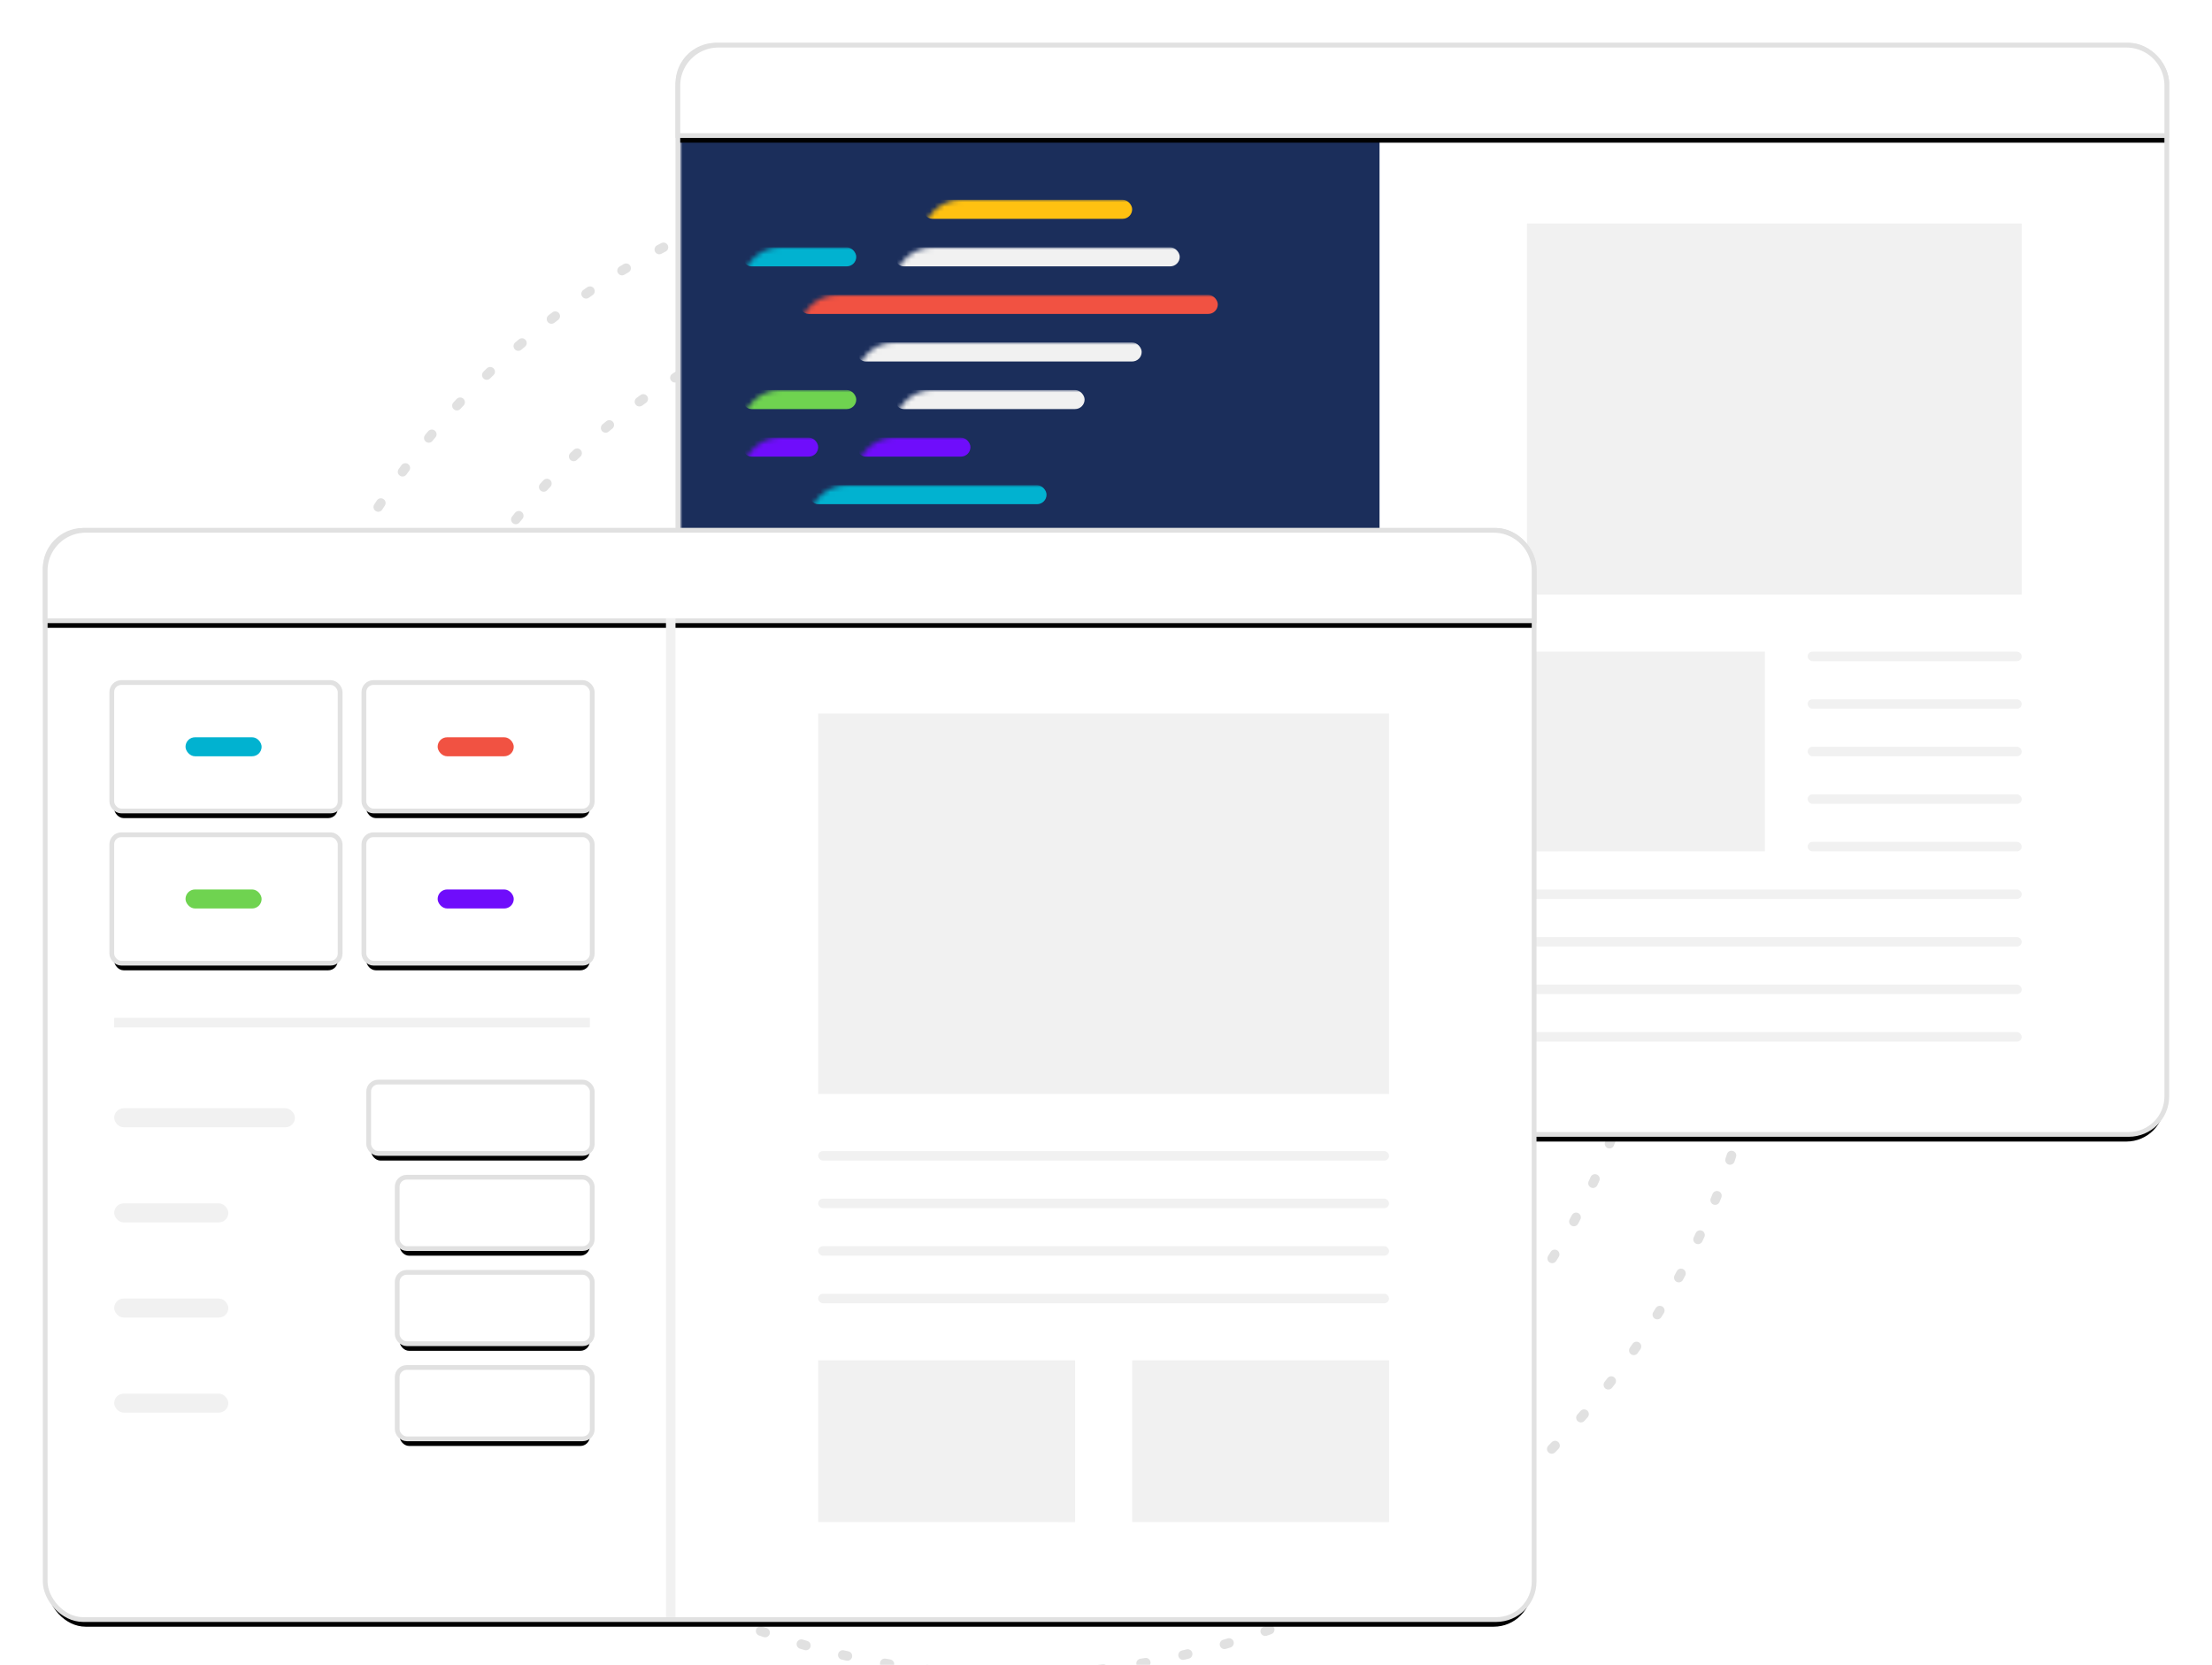 <svg xmlns="http://www.w3.org/2000/svg" xmlns:xlink="http://www.w3.org/1999/xlink" width="465" height="350" viewBox="0 0 465 350"><defs><filter id="b" width="107.1%" height="109.6%" x="-3.5%" y="-3.9%" filterUnits="objectBoundingBox"><feMorphology in="SourceAlpha" operator="dilate" radius="1" result="shadowSpreadOuter1"/><feOffset dy="2" in="shadowSpreadOuter1" result="shadowOffsetOuter1"/><feGaussianBlur in="shadowOffsetOuter1" result="shadowBlurOuter1" stdDeviation="3"/><feComposite in="shadowBlurOuter1" in2="SourceAlpha" operator="out" result="shadowBlurOuter1"/><feColorMatrix in="shadowBlurOuter1" values="0 0 0 0 0.208 0 0 0 0 0.259 0 0 0 0 0.329 0 0 0 0.101 0"/></filter><filter id="d" width="107.1%" height="222.2%" x="-3.5%" y="-50%" filterUnits="objectBoundingBox"><feMorphology in="SourceAlpha" operator="dilate" radius="1" result="shadowSpreadOuter1"/><feOffset dy="2" in="shadowSpreadOuter1" result="shadowOffsetOuter1"/><feGaussianBlur in="shadowOffsetOuter1" result="shadowBlurOuter1" stdDeviation="3"/><feComposite in="shadowBlurOuter1" in2="SourceAlpha" operator="out" result="shadowBlurOuter1"/><feColorMatrix in="shadowBlurOuter1" values="0 0 0 0 0.208 0 0 0 0 0.259 0 0 0 0 0.329 0 0 0 0.101 0"/></filter><filter id="f" width="107.1%" height="109.6%" x="-3.5%" y="-3.9%" filterUnits="objectBoundingBox"><feMorphology in="SourceAlpha" operator="dilate" radius="1" result="shadowSpreadOuter1"/><feOffset dy="2" in="shadowSpreadOuter1" result="shadowOffsetOuter1"/><feGaussianBlur in="shadowOffsetOuter1" result="shadowBlurOuter1" stdDeviation="3"/><feComposite in="shadowBlurOuter1" in2="SourceAlpha" operator="out" result="shadowBlurOuter1"/><feColorMatrix in="shadowBlurOuter1" values="0 0 0 0 0.208 0 0 0 0 0.259 0 0 0 0 0.329 0 0 0 0.101 0"/></filter><filter id="h" width="107.1%" height="222.2%" x="-3.5%" y="-50%" filterUnits="objectBoundingBox"><feMorphology in="SourceAlpha" operator="dilate" radius="1" result="shadowSpreadOuter1"/><feOffset dy="2" in="shadowSpreadOuter1" result="shadowOffsetOuter1"/><feGaussianBlur in="shadowOffsetOuter1" result="shadowBlurOuter1" stdDeviation="3"/><feComposite in="shadowBlurOuter1" in2="SourceAlpha" operator="out" result="shadowBlurOuter1"/><feColorMatrix in="shadowBlurOuter1" values="0 0 0 0 0.208 0 0 0 0 0.259 0 0 0 0 0.329 0 0 0 0.101 0"/></filter><filter id="j" width="147.8%" height="257.1%" x="-23.9%" y="-64.3%" filterUnits="objectBoundingBox"><feMorphology in="SourceAlpha" operator="dilate" radius="1" result="shadowSpreadOuter1"/><feOffset dy="2" in="shadowSpreadOuter1" result="shadowOffsetOuter1"/><feGaussianBlur in="shadowOffsetOuter1" result="shadowBlurOuter1" stdDeviation="3"/><feComposite in="shadowBlurOuter1" in2="SourceAlpha" operator="out" result="shadowBlurOuter1"/><feColorMatrix in="shadowBlurOuter1" values="0 0 0 0 0.208 0 0 0 0 0.259 0 0 0 0 0.329 0 0 0 0.101 0"/></filter><filter id="l" width="155%" height="257.1%" x="-27.5%" y="-64.3%" filterUnits="objectBoundingBox"><feMorphology in="SourceAlpha" operator="dilate" radius="1" result="shadowSpreadOuter1"/><feOffset dy="2" in="shadowSpreadOuter1" result="shadowOffsetOuter1"/><feGaussianBlur in="shadowOffsetOuter1" result="shadowBlurOuter1" stdDeviation="3"/><feComposite in="shadowBlurOuter1" in2="SourceAlpha" operator="out" result="shadowBlurOuter1"/><feColorMatrix in="shadowBlurOuter1" values="0 0 0 0 0.208 0 0 0 0 0.259 0 0 0 0 0.329 0 0 0 0.101 0"/></filter><filter id="n" width="155%" height="257.1%" x="-27.5%" y="-64.3%" filterUnits="objectBoundingBox"><feMorphology in="SourceAlpha" operator="dilate" radius="1" result="shadowSpreadOuter1"/><feOffset dy="2" in="shadowSpreadOuter1" result="shadowOffsetOuter1"/><feGaussianBlur in="shadowOffsetOuter1" result="shadowBlurOuter1" stdDeviation="3"/><feComposite in="shadowBlurOuter1" in2="SourceAlpha" operator="out" result="shadowBlurOuter1"/><feColorMatrix in="shadowBlurOuter1" values="0 0 0 0 0.208 0 0 0 0 0.259 0 0 0 0 0.329 0 0 0 0.101 0"/></filter><filter id="p" width="155%" height="257.1%" x="-27.5%" y="-64.3%" filterUnits="objectBoundingBox"><feMorphology in="SourceAlpha" operator="dilate" radius="1" result="shadowSpreadOuter1"/><feOffset dy="2" in="shadowSpreadOuter1" result="shadowOffsetOuter1"/><feGaussianBlur in="shadowOffsetOuter1" result="shadowBlurOuter1" stdDeviation="3"/><feComposite in="shadowBlurOuter1" in2="SourceAlpha" operator="out" result="shadowBlurOuter1"/><feColorMatrix in="shadowBlurOuter1" values="0 0 0 0 0.208 0 0 0 0 0.259 0 0 0 0 0.329 0 0 0 0.101 0"/></filter><filter id="r" width="146.8%" height="184.6%" x="-23.4%" y="-34.6%" filterUnits="objectBoundingBox"><feMorphology in="SourceAlpha" operator="dilate" radius="1" result="shadowSpreadOuter1"/><feOffset dy="2" in="shadowSpreadOuter1" result="shadowOffsetOuter1"/><feGaussianBlur in="shadowOffsetOuter1" result="shadowBlurOuter1" stdDeviation="3"/><feComposite in="shadowBlurOuter1" in2="SourceAlpha" operator="out" result="shadowBlurOuter1"/><feColorMatrix in="shadowBlurOuter1" values="0 0 0 0 0.208 0 0 0 0 0.259 0 0 0 0 0.329 0 0 0 0.101 0"/></filter><filter id="t" width="146.8%" height="184.6%" x="-23.4%" y="-34.6%" filterUnits="objectBoundingBox"><feMorphology in="SourceAlpha" operator="dilate" radius="1" result="shadowSpreadOuter1"/><feOffset dy="2" in="shadowSpreadOuter1" result="shadowOffsetOuter1"/><feGaussianBlur in="shadowOffsetOuter1" result="shadowBlurOuter1" stdDeviation="3"/><feComposite in="shadowBlurOuter1" in2="SourceAlpha" operator="out" result="shadowBlurOuter1"/><feColorMatrix in="shadowBlurOuter1" values="0 0 0 0 0.208 0 0 0 0 0.259 0 0 0 0 0.329 0 0 0 0.101 0"/></filter><filter id="v" width="146.8%" height="184.6%" x="-23.4%" y="-34.6%" filterUnits="objectBoundingBox"><feMorphology in="SourceAlpha" operator="dilate" radius="1" result="shadowSpreadOuter1"/><feOffset dy="2" in="shadowSpreadOuter1" result="shadowOffsetOuter1"/><feGaussianBlur in="shadowOffsetOuter1" result="shadowBlurOuter1" stdDeviation="3"/><feComposite in="shadowBlurOuter1" in2="SourceAlpha" operator="out" result="shadowBlurOuter1"/><feColorMatrix in="shadowBlurOuter1" values="0 0 0 0 0.208 0 0 0 0 0.259 0 0 0 0 0.329 0 0 0 0.101 0"/></filter><filter id="x" width="146.8%" height="184.6%" x="-23.4%" y="-34.6%" filterUnits="objectBoundingBox"><feMorphology in="SourceAlpha" operator="dilate" radius="1" result="shadowSpreadOuter1"/><feOffset dy="2" in="shadowSpreadOuter1" result="shadowOffsetOuter1"/><feGaussianBlur in="shadowOffsetOuter1" result="shadowBlurOuter1" stdDeviation="3"/><feComposite in="shadowBlurOuter1" in2="SourceAlpha" operator="out" result="shadowBlurOuter1"/><feColorMatrix in="shadowBlurOuter1" values="0 0 0 0 0.208 0 0 0 0 0.259 0 0 0 0 0.329 0 0 0 0.101 0"/></filter><rect id="a" width="312" height="228" x="0" y="0" rx="8"/><rect id="g" width="312" height="228" x="0" y="0" rx="8"/><rect id="k" width="46" height="14" x="54" y="0" rx="2"/><rect id="m" width="40" height="14" x="60" y="0" rx="2"/><rect id="o" width="40" height="14" x="60" y="0" rx="2"/><rect id="q" width="40" height="14" x="60" y="0" rx="2"/><rect id="s" width="47" height="26" x="0" y="0" rx="2"/><rect id="u" width="47" height="26" x="0" y="0" rx="2"/><rect id="w" width="47" height="26" x="0" y="0" rx="2"/><rect id="y" width="47" height="26" x="0" y="0" rx="2"/><path id="e" d="M151 10h296a8 8 0 018 8v10H143V18a8 8 0 018-8z"/><path id="i" d="M8 0h296a8 8 0 018 8v10H0V8a8 8 0 018-8z"/></defs><g fill="none" fill-rule="evenodd"><g stroke="#E1E1E1" stroke-dasharray="1 8" stroke-linecap="round" stroke-linejoin="round" stroke-width="2"><path d="M213 352c87.813 0 159-71.187 159-159S300.813 34 213 34 54 105.187 54 193s71.187 159 159 159z"/><path d="M213 327c74.006 0 134-59.994 134-134S287.006 59 213 59 79 118.994 79 193s59.994 134 134 134z"/><path d="M213 302c60.199 0 109-48.801 109-109S273.199 84 213 84s-109 48.801-109 109 48.801 109 109 109z"/></g><g transform="translate(143 10)"><mask id="c" fill="#fff"><use xlink:href="#a"/></mask><use fill="#000" filter="url(#b)" xlink:href="#a"/><rect width="313" height="229" x="-.5" y="-.5" fill="#FFF" stroke="#E1E1E1" rx="8"/><path fill="#1B2E5B" mask="url(#c)" d="M0 0h147v228H0z"/><rect width="44" height="4" x="51" y="32" fill="#FFC111" mask="url(#c)" rx="2"/><rect width="24" height="4" x="13" y="42" fill="#01B2D0" mask="url(#c)" rx="2"/><rect width="60" height="4" x="45" y="42" fill="#F1F1F1" mask="url(#c)" rx="2"/><rect width="88" height="4" x="25" y="52" fill="#F15242" mask="url(#c)" rx="2"/><rect width="60" height="4" x="37" y="62" fill="#F1F1F1" mask="url(#c)" rx="2"/><rect width="24" height="4" x="13" y="72" fill="#6FD350" mask="url(#c)" rx="2"/><rect width="40" height="4" x="45" y="72" fill="#F1F1F1" mask="url(#c)" rx="2"/><rect width="16" height="4" x="13" y="82" fill="#6F0DFB" mask="url(#c)" rx="2"/><rect width="24" height="4" x="37" y="82" fill="#6F0DFB" mask="url(#c)" rx="2"/><rect width="50" height="4" x="27" y="92" fill="#01B2D0" mask="url(#c)" rx="2"/><rect width="40" height="4" x="79" y="102" fill="#6F0DFB" mask="url(#c)" rx="2"/><rect width="24" height="4" x="47" y="102" fill="#01B2D0" mask="url(#c)" rx="2"/><rect width="24" height="4" x="13" y="112" fill="#F1F1F1" mask="url(#c)" rx="2"/><rect width="40" height="4" x="45" y="112" fill="#6FD350" mask="url(#c)" rx="2"/><rect width="97" height="35" x="16.5" y="176.5" fill="#F15242" fill-opacity=".2" stroke="#F15242" mask="url(#c)" rx="4"/><rect width="97" height="35" x="16.5" y="136.5" fill="#6F0DFB" fill-opacity=".2" stroke="#6F0DFB" mask="url(#c)" rx="4"/><g fill="#F1F1F1" mask="url(#c)"><g transform="translate(178 37)"><path d="M0 0h104v78H0zm0 90h50v42H0z"/><rect width="45" height="2" x="59" y="100" rx="1"/><rect width="45" height="2" x="59" y="90" rx="1"/><rect width="104" height="2" y="140" rx="1"/><rect width="104" height="2" y="150" rx="1"/><rect width="104" height="2" y="160" rx="1"/><rect width="104" height="2" y="170" rx="1"/><rect width="45" height="2" x="59" y="110" rx="1"/><rect width="45" height="2" x="59" y="120" rx="1"/><rect width="45" height="2" x="59" y="130" rx="1"/></g></g></g><use fill="#000" filter="url(#d)" xlink:href="#e"/><path fill="#FFF" stroke="#E1E1E1" d="M455.5 28.5h-313V18a8.47 8.47 0 012.49-6.01A8.473 8.473 0 01151 9.5h296a8.47 8.47 0 016.01 2.49A8.473 8.473 0 01455.5 18v10.5z"/><g transform="translate(10 112)"><use fill="#000" filter="url(#f)" xlink:href="#g"/><rect width="313" height="229" x="-.5" y="-.5" fill="#FFF" stroke="#E1E1E1" rx="8"/><use fill="#000" filter="url(#h)" xlink:href="#i"/><path fill="#FFF" stroke="#E1E1E1" d="M312.5 18.5H-.5V8a8.47 8.47 0 012.49-6.01A8.473 8.473 0 018-.5h296a8.47 8.47 0 016.01 2.49A8.473 8.473 0 01312.5 8v10.5z"/><path fill="#F1F1F1" d="M14 102h100v2H14z"/><g transform="translate(14 116)"><use fill="#000" filter="url(#j)" xlink:href="#k"/><rect width="47" height="15" x="53.5" y="-.5" fill="#FFF" stroke="#E1E1E1" rx="2"/><rect width="38" height="4" y="5" fill="#F1F1F1" rx="2"/></g><g transform="translate(14 136)"><use fill="#000" filter="url(#l)" xlink:href="#m"/><rect width="41" height="15" x="59.5" y="-.5" fill="#FFF" stroke="#E1E1E1" rx="2"/><rect width="24" height="4" y="5" fill="#F1F1F1" rx="2"/></g><g transform="translate(14 156)"><use fill="#000" filter="url(#n)" xlink:href="#o"/><rect width="41" height="15" x="59.5" y="-.5" fill="#FFF" stroke="#E1E1E1" rx="2"/><rect width="24" height="4" y="5" fill="#F1F1F1" rx="2"/></g><g transform="translate(14 176)"><use fill="#000" filter="url(#p)" xlink:href="#q"/><rect width="41" height="15" x="59.5" y="-.5" fill="#FFF" stroke="#E1E1E1" rx="2"/><rect width="24" height="4" y="5" fill="#F1F1F1" rx="2"/></g><path fill="#F1F1F1" d="M130 18h2v210h-2z"/><g transform="translate(14 32)"><use fill="#000" filter="url(#r)" xlink:href="#s"/><rect width="48" height="27" x="-.5" y="-.5" fill="#FFF" stroke="#E1E1E1" rx="2"/><rect width="16" height="4" x="15" y="11" fill="#01B2D0" rx="2"/></g><g transform="translate(67 64)"><use fill="#000" filter="url(#t)" xlink:href="#u"/><rect width="48" height="27" x="-.5" y="-.5" fill="#FFF" stroke="#E1E1E1" rx="2"/><rect width="16" height="4" x="15" y="11" fill="#6F0DFB" rx="2"/></g><g transform="translate(67 32)"><use fill="#000" filter="url(#v)" xlink:href="#w"/><rect width="48" height="27" x="-.5" y="-.5" fill="#FFF" stroke="#E1E1E1" rx="2"/><rect width="16" height="4" x="15" y="11" fill="#F15242" rx="2"/></g><g transform="translate(14 64)"><use fill="#000" filter="url(#x)" xlink:href="#y"/><rect width="48" height="27" x="-.5" y="-.5" fill="#FFF" stroke="#E1E1E1" rx="2"/><rect width="16" height="4" x="15" y="11" fill="#6FD350" rx="2"/></g><g fill="#F1F1F1" transform="translate(162 38)"><path d="M0 0h120v80H0zm0 136h54v34H0zm66 0h54v34H66z"/><rect width="120" height="2" y="102" rx="1"/><rect width="120" height="2" y="92" rx="1"/><rect width="120" height="2" y="112" rx="1"/><rect width="120" height="2" y="122" rx="1"/></g></g></g></svg>
